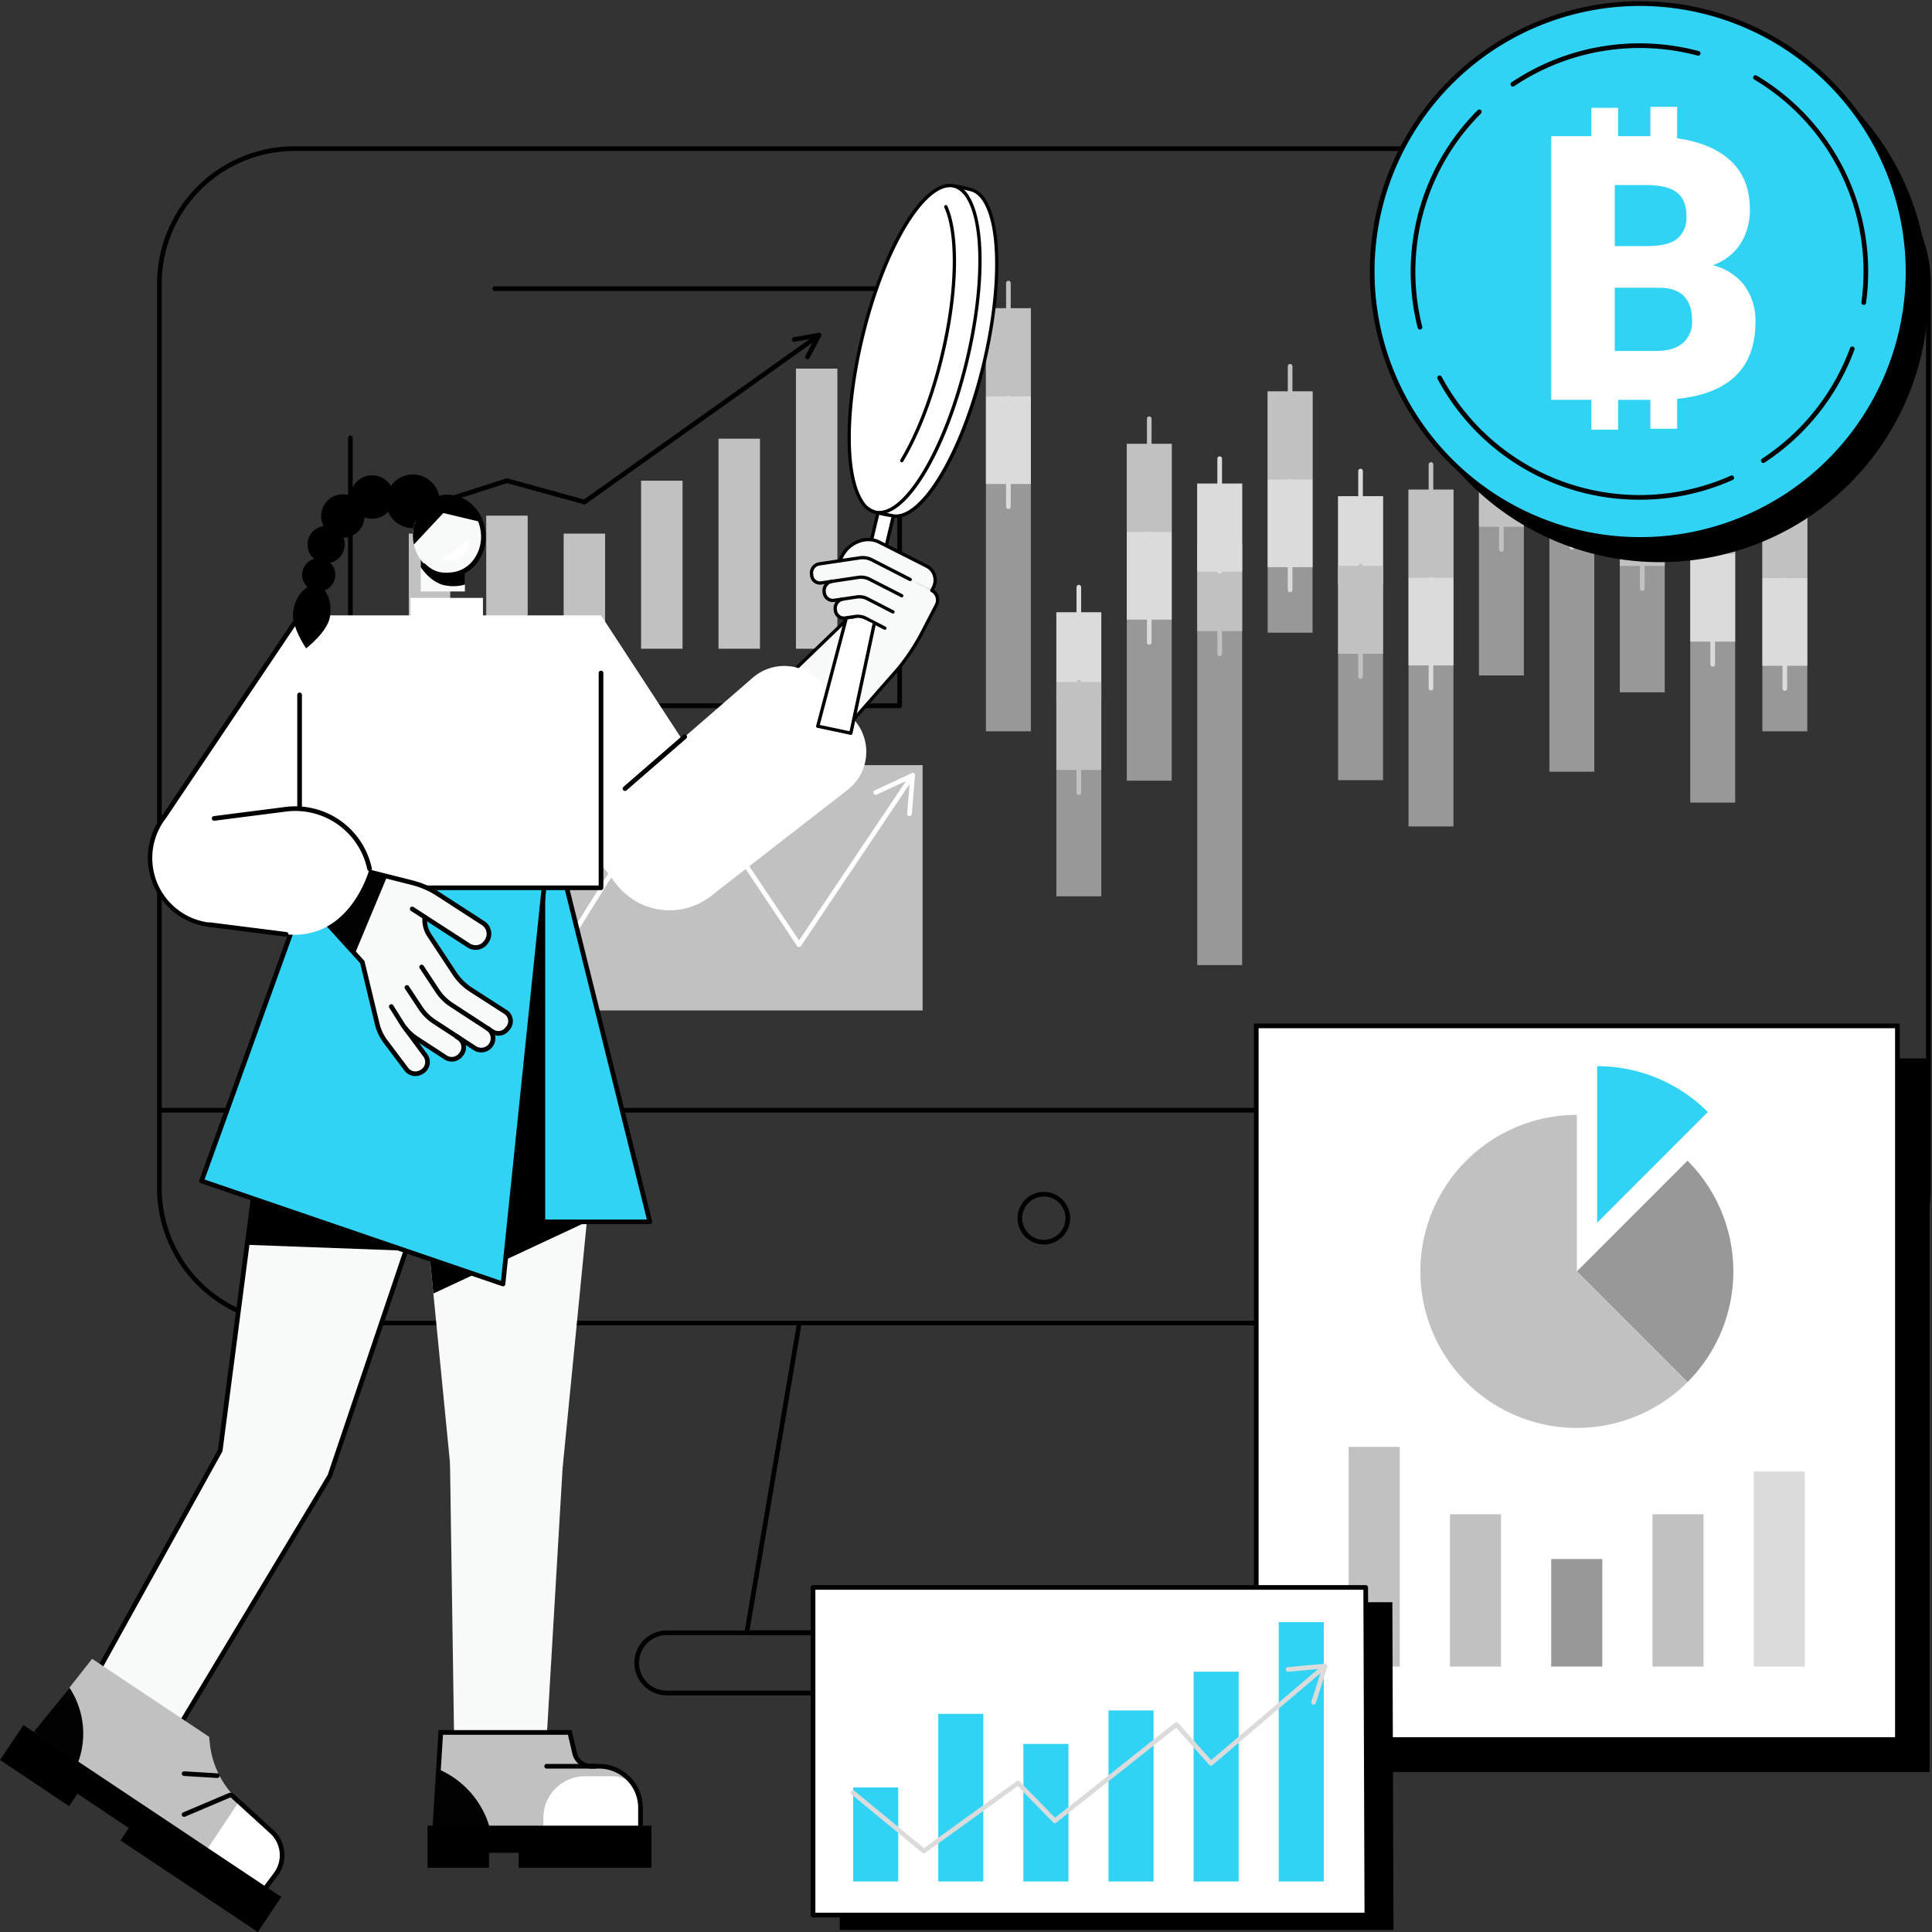 <svg xmlns="http://www.w3.org/2000/svg" xmlns:xlink="http://www.w3.org/1999/xlink" width="526" height="526" viewBox="0 0 526 526">
  <rect x="0" y="0" width="526" height="526" fill="#333333" stroke="none"/>
  <defs>
    <clipPath id="clip-path">
      <rect id="Rectangle_843" data-name="Rectangle 843" width="526" height="526" transform="translate(0 -0.349)" fill="none"/>
    </clipPath>
    <clipPath id="clip-path-2">
      <path id="Path_2828" data-name="Path 2828" d="M766.023,584.582c-.9.041-3.968.574-3.968.574l-15.37,29.938,19.338,3.049,5.5-31.143s-4.02-2.419-5.446-2.419h-.054" transform="translate(-746.685 -584.581)" fill="none"/>
    </clipPath>
  </defs>
  <g id="Group_1820" data-name="Group 1820" transform="translate(0 0.349)">
    <g id="Group_1817" data-name="Group 1817">
      <g id="Group_1816" data-name="Group 1816" clip-path="url(#clip-path)">
        <path id="Path_2694" data-name="Path 2694" d="M594.44,458.484H186.251A37.4,37.4,0,0,1,148.9,421.125V174.848a37.4,37.4,0,0,1,37.351-37.359H594.44a37.4,37.4,0,0,1,37.351,37.359V421.125a37.4,37.4,0,0,1-37.351,37.359M186.251,138.756a36.129,36.129,0,0,0-36.084,36.092V421.125a36.13,36.13,0,0,0,36.084,36.093H594.44a36.13,36.13,0,0,0,36.084-36.093V174.848a36.129,36.129,0,0,0-36.084-36.092Z" transform="translate(-106.139 -97.996)"/>
        <path id="Path_2695" data-name="Path 2695" d="M631.335,1050.146H149.951a.633.633,0,0,1,0-1.267H631.335a.633.633,0,0,1,0,1.267" transform="translate(-106.437 -747.598)"/>
        <path id="Path_2696" data-name="Path 2696" d="M868.17,1336.19H706.37a.633.633,0,0,1-.624-.739l14.317-84.333a.633.633,0,0,1,.624-.527H853.853a.633.633,0,0,1,.624.527l14.317,84.333a.633.633,0,0,1-.624.739m-161.05-1.267h160.3l-14.1-83.066h-132.1Z" transform="translate(-503.064 -891.369)"/>
        <path id="Path_2697" data-name="Path 2697" d="M815.6,1561.841H610.264a8.827,8.827,0,0,1,0-17.654H815.6a8.827,8.827,0,0,1,0,17.654m-205.336-16.387a7.56,7.56,0,0,0,0,15.121H815.6a7.56,7.56,0,0,0,0-15.121Z" transform="translate(-428.725 -1100.633)"/>
        <path id="Path_2698" data-name="Path 2698" d="M971.926,1142.824a7.158,7.158,0,1,1,7.14-7.157,7.157,7.157,0,0,1-7.14,7.157m0-13.049a5.891,5.891,0,1,0,5.873,5.891,5.889,5.889,0,0,0-5.873-5.891" transform="translate(-687.719 -804.355)"/>
        <rect id="Rectangle_784" data-name="Rectangle 784" width="12.228" height="115.189" transform="translate(268.429 83.572)" fill="#989898"/>
        <rect id="Rectangle_785" data-name="Rectangle 785" width="12.228" height="23.921" transform="translate(268.429 83.573)" fill="#c1c1c1"/>
        <path id="Path_2699" data-name="Path 2699" d="M954.427,296.534a.633.633,0,0,1-.633-.633V265.548a.633.633,0,1,1,1.266,0V295.9a.633.633,0,0,1-.633.633" transform="translate(-679.884 -188.82)" fill="#c1c1c1"/>
        <rect id="Rectangle_786" data-name="Rectangle 786" width="12.228" height="23.921" transform="translate(268.429 107.493)" fill="#dbdbdb"/>
        <path id="Path_2700" data-name="Path 2700" d="M954.427,404.873a.633.633,0,0,1-.633-.633V374.726a.633.633,0,1,1,1.266,0v29.513a.633.633,0,0,1-.633.633" transform="translate(-679.884 -266.638)" fill="#dbdbdb"/>
        <rect id="Rectangle_787" data-name="Rectangle 787" width="12.228" height="77.312" transform="translate(287.604 166.366)" fill="#989898"/>
        <rect id="Rectangle_788" data-name="Rectangle 788" width="12.228" height="23.921" transform="translate(287.604 166.366)" fill="#dbdbdb"/>
        <path id="Path_2701" data-name="Path 2701" d="M1021.2,591.371a.633.633,0,0,1-.633-.633V553.785a.633.633,0,1,1,1.266,0v36.952a.633.633,0,0,1-.633.633" transform="translate(-727.48 -394.264)" fill="#dbdbdb"/>
        <rect id="Rectangle_789" data-name="Rectangle 789" width="12.228" height="23.921" transform="translate(287.604 185.346)" fill="#c1c1c1"/>
        <path id="Path_2702" data-name="Path 2702" d="M1021.2,674.431a.633.633,0,0,1-.633-.633V643.69a.633.633,0,1,1,1.266,0V673.8a.633.633,0,0,1-.633.633" transform="translate(-727.48 -458.344)" fill="#c1c1c1"/>
        <rect id="Rectangle_790" data-name="Rectangle 790" width="12.228" height="91.681" transform="translate(306.78 120.513)" fill="#989898"/>
        <rect id="Rectangle_791" data-name="Rectangle 791" width="12.228" height="23.921" transform="translate(306.78 120.513)" fill="#c1c1c1"/>
        <path id="Path_2703" data-name="Path 2703" d="M1087.969,425.552a.633.633,0,0,1-.633-.633V394.153a.633.633,0,1,1,1.266,0v30.765a.633.633,0,0,1-.633.633" transform="translate(-775.076 -280.485)" fill="#c1c1c1"/>
        <rect id="Rectangle_792" data-name="Rectangle 792" width="12.228" height="23.921" transform="translate(306.78 144.434)" fill="#dbdbdb"/>
        <path id="Path_2704" data-name="Path 2704" d="M1087.969,533.383a.633.633,0,0,1-.633-.633V503.2a.633.633,0,0,1,1.266,0V532.75a.633.633,0,0,1-.633.633" transform="translate(-775.076 -358.208)" fill="#dbdbdb"/>
        <rect id="Rectangle_793" data-name="Rectangle 793" width="12.228" height="131.157" transform="translate(325.955 131.245)" fill="#989898"/>
        <rect id="Rectangle_794" data-name="Rectangle 794" width="12.228" height="23.921" transform="translate(325.955 147.541)" fill="#c1c1c1"/>
        <path id="Path_2705" data-name="Path 2705" d="M1154.74,525.836a.633.633,0,0,1-.633-.633V488.25a.633.633,0,1,1,1.266,0V525.2a.633.633,0,0,1-.633.633" transform="translate(-822.671 -347.553)" fill="#c1c1c1"/>
        <rect id="Rectangle_795" data-name="Rectangle 795" width="12.228" height="23.921" transform="translate(325.955 131.372)" fill="#dbdbdb"/>
        <path id="Path_2706" data-name="Path 2706" d="M1154.74,463.36a.633.633,0,0,1-.633-.633V431.961a.633.633,0,1,1,1.266,0v30.765a.633.633,0,0,1-.633.633" transform="translate(-822.671 -307.433)" fill="#dbdbdb"/>
        <rect id="Rectangle_796" data-name="Rectangle 796" width="12.228" height="65.691" transform="translate(345.13 106.223)" fill="#989898"/>
        <rect id="Rectangle_797" data-name="Rectangle 797" width="12.228" height="23.921" transform="translate(345.13 106.223)" fill="#c1c1c1"/>
        <path id="Path_2707" data-name="Path 2707" d="M1221.511,375.392a.633.633,0,0,1-.633-.633V344.406a.633.633,0,1,1,1.266,0v30.352a.633.633,0,0,1-.633.633" transform="translate(-870.267 -245.027)" fill="#c1c1c1"/>
        <rect id="Rectangle_798" data-name="Rectangle 798" width="12.228" height="23.921" transform="translate(345.13 130.144)" fill="#dbdbdb"/>
        <path id="Path_2708" data-name="Path 2708" d="M1221.511,483.728a.633.633,0,0,1-.633-.633V453.581a.633.633,0,1,1,1.266,0v29.513a.633.633,0,0,1-.633.633" transform="translate(-870.267 -322.843)" fill="#dbdbdb"/>
        <rect id="Rectangle_799" data-name="Rectangle 799" width="12.228" height="77.312" transform="translate(364.306 134.747)" fill="#989898"/>
        <rect id="Rectangle_800" data-name="Rectangle 800" width="12.228" height="23.921" transform="translate(364.306 134.747)" fill="#dbdbdb"/>
        <path id="Path_2709" data-name="Path 2709" d="M1288.282,481.294a.633.633,0,0,1-.633-.633V443.709a.633.633,0,1,1,1.266,0v36.952a.633.633,0,0,1-.633.633" transform="translate(-917.863 -315.806)" fill="#dbdbdb"/>
        <rect id="Rectangle_801" data-name="Rectangle 801" width="12.228" height="23.921" transform="translate(364.306 153.727)" fill="#c1c1c1"/>
        <path id="Path_2710" data-name="Path 2710" d="M1288.282,564.354a.633.633,0,0,1-.633-.633V533.613a.633.633,0,1,1,1.266,0v30.108a.633.633,0,0,1-.633.633" transform="translate(-917.863 -379.886)" fill="#c1c1c1"/>
        <rect id="Rectangle_802" data-name="Rectangle 802" width="12.228" height="91.681" transform="translate(383.481 132.969)" fill="#989898"/>
        <rect id="Rectangle_803" data-name="Rectangle 803" width="12.228" height="23.921" transform="translate(383.481 132.969)" fill="#c1c1c1"/>
        <path id="Path_2711" data-name="Path 2711" d="M1355.054,468.917a.633.633,0,0,1-.633-.633V437.518a.633.633,0,1,1,1.266,0v30.765a.633.633,0,0,1-.633.633" transform="translate(-965.459 -311.394)" fill="#c1c1c1"/>
        <rect id="Rectangle_804" data-name="Rectangle 804" width="12.228" height="23.921" transform="translate(383.481 156.89)" fill="#dbdbdb"/>
        <path id="Path_2712" data-name="Path 2712" d="M1355.054,576.748a.633.633,0,0,1-.633-.633V546.563a.633.633,0,1,1,1.266,0v29.551a.633.633,0,0,1-.633.633" transform="translate(-965.459 -389.116)" fill="#dbdbdb"/>
        <rect id="Rectangle_805" data-name="Rectangle 805" width="12.228" height="80.578" transform="translate(402.656 102.968)" fill="#989898"/>
        <rect id="Rectangle_806" data-name="Rectangle 806" width="12.228" height="23.921" transform="translate(402.656 119.136)" fill="#c1c1c1"/>
        <path id="Path_2713" data-name="Path 2713" d="M1421.825,426.949a.633.633,0,0,1-.633-.633V389.363a.633.633,0,1,1,1.266,0v36.952a.633.633,0,0,1-.633.633" transform="translate(-1013.055 -277.071)" fill="#c1c1c1"/>
        <rect id="Rectangle_807" data-name="Rectangle 807" width="12.228" height="23.921" transform="translate(402.656 102.968)" fill="#dbdbdb"/>
        <path id="Path_2714" data-name="Path 2714" d="M1421.825,364.471a.633.633,0,0,1-.633-.633V333.071a.633.633,0,1,1,1.266,0v30.766a.633.633,0,0,1-.633.633" transform="translate(-1013.055 -236.948)" fill="#dbdbdb"/>
        <rect id="Rectangle_808" data-name="Rectangle 808" width="12.228" height="115.189" transform="translate(421.831 94.568)" fill="#989898"/>
        <rect id="Rectangle_809" data-name="Rectangle 809" width="12.228" height="23.921" transform="translate(421.831 94.568)" fill="#c1c1c1"/>
        <path id="Path_2715" data-name="Path 2715" d="M1488.6,334.815a.633.633,0,0,1-.633-.633V303.829a.633.633,0,1,1,1.266,0v30.352a.633.633,0,0,1-.633.633" transform="translate(-1060.651 -216.106)" fill="#c1c1c1"/>
        <rect id="Rectangle_810" data-name="Rectangle 810" width="12.228" height="23.921" transform="translate(421.831 118.489)" fill="#dbdbdb"/>
        <path id="Path_2716" data-name="Path 2716" d="M1488.6,443.152a.633.633,0,0,1-.633-.633V413.005a.633.633,0,1,1,1.266,0v29.513a.633.633,0,0,1-.633.633" transform="translate(-1060.651 -293.922)" fill="#dbdbdb"/>
        <rect id="Rectangle_811" data-name="Rectangle 811" width="12.228" height="77.312" transform="translate(441.007 110.826)" fill="#989898"/>
        <rect id="Rectangle_812" data-name="Rectangle 812" width="12.228" height="23.921" transform="translate(441.007 110.825)" fill="#dbdbdb"/>
        <path id="Path_2717" data-name="Path 2717" d="M1555.367,398.015a.633.633,0,0,1-.633-.633V360.429a.633.633,0,1,1,1.266,0v36.952a.633.633,0,0,1-.633.633" transform="translate(-1108.247 -256.448)" fill="#dbdbdb"/>
        <rect id="Rectangle_813" data-name="Rectangle 813" width="12.228" height="23.921" transform="translate(441.007 129.806)" fill="#c1c1c1"/>
        <path id="Path_2718" data-name="Path 2718" d="M1555.367,481.076a.633.633,0,0,1-.633-.633V450.335a.633.633,0,1,1,1.266,0v30.108a.633.633,0,0,1-.633.633" transform="translate(-1108.247 -320.529)" fill="#c1c1c1"/>
        <rect id="Rectangle_814" data-name="Rectangle 814" width="12.228" height="91.681" transform="translate(460.182 126.488)" fill="#989898"/>
        <rect id="Rectangle_815" data-name="Rectangle 815" width="12.228" height="23.921" transform="translate(460.182 126.488)" fill="#c1c1c1"/>
        <path id="Path_2719" data-name="Path 2719" d="M1622.138,446.353a.633.633,0,0,1-.633-.633V414.954a.633.633,0,1,1,1.266,0V445.72a.633.633,0,0,1-.633.633" transform="translate(-1155.842 -295.311)" fill="#c1c1c1"/>
        <rect id="Rectangle_816" data-name="Rectangle 816" width="12.228" height="23.921" transform="translate(460.182 150.409)" fill="#dbdbdb"/>
        <path id="Path_2720" data-name="Path 2720" d="M1622.138,554.183a.633.633,0,0,1-.633-.633V524a.633.633,0,1,1,1.266,0v29.551a.633.633,0,0,1-.633.633" transform="translate(-1155.842 -373.033)" fill="#dbdbdb"/>
        <rect id="Rectangle_817" data-name="Rectangle 817" width="12.228" height="65.691" transform="translate(479.82 133.07)" fill="#989898"/>
        <rect id="Rectangle_818" data-name="Rectangle 818" width="12.228" height="23.921" transform="translate(479.82 133.07)" fill="#c1c1c1"/>
        <path id="Path_2721" data-name="Path 2721" d="M1690.522,468.855a.633.633,0,0,1-.633-.633V437.869a.633.633,0,1,1,1.266,0v30.352a.633.633,0,0,1-.633.633" transform="translate(-1204.588 -311.644)" fill="#c1c1c1"/>
        <rect id="Rectangle_819" data-name="Rectangle 819" width="12.228" height="23.921" transform="translate(479.82 156.991)" fill="#dbdbdb"/>
        <path id="Path_2722" data-name="Path 2722" d="M1690.522,577.191a.633.633,0,0,1-.633-.633V547.044a.633.633,0,1,1,1.266,0v29.514a.633.633,0,0,1-.633.633" transform="translate(-1204.588 -389.459)" fill="#dbdbdb"/>
        <rect id="Rectangle_820" data-name="Rectangle 820" width="11.287" height="31.343" transform="translate(111.297 144.932)" fill="#c1c1c1"/>
        <rect id="Rectangle_821" data-name="Rectangle 821" width="11.287" height="36.233" transform="translate(132.378 140.042)" fill="#c1c1c1"/>
        <rect id="Rectangle_822" data-name="Rectangle 822" width="11.287" height="31.343" transform="translate(153.459 144.932)" fill="#c1c1c1"/>
        <rect id="Rectangle_823" data-name="Rectangle 823" width="11.287" height="45.751" transform="translate(174.539 130.524)" fill="#c1c1c1"/>
        <rect id="Rectangle_824" data-name="Rectangle 824" width="11.287" height="57.189" transform="translate(195.619 119.086)" fill="#c1c1c1"/>
        <rect id="Rectangle_825" data-name="Rectangle 825" width="11.287" height="76.27" transform="translate(216.7 100.005)" fill="#c1c1c1"/>
        <path id="Path_2723" data-name="Path 2723" d="M401.555,363.41a.633.633,0,0,1-.193-1.236l22.252-7.11a.623.623,0,0,1,.361-.007l20.79,5.73,63-44.794a.633.633,0,0,1,.734,1.033l-63.241,44.968a.634.634,0,0,1-.535.094l-20.9-5.76-22.073,7.052a.616.616,0,0,1-.192.03" transform="translate(-285.785 -225.143)"/>
        <path id="Path_2724" data-name="Path 2724" d="M755.028,321.372a.633.633,0,0,1-.558-.931l2.54-4.782-5.473.973a.633.633,0,0,1-.221-1.247l6.753-1.2a.633.633,0,0,1,.67.921l-3.151,5.93a.633.633,0,0,1-.56.336" transform="translate(-535.181 -223.931)"/>
        <path id="Path_2725" data-name="Path 2725" d="M480.144,385.026H330.6a.633.633,0,0,1-.633-.633V311.456a.633.633,0,1,1,1.266,0v72.3H479.511v-112.3H369.9a.633.633,0,1,1,0-1.266H480.144a.633.633,0,0,1,.633.633V384.393a.633.633,0,0,1-.633.633" transform="translate(-235.207 -192.585)"/>
        <rect id="Rectangle_826" data-name="Rectangle 826" width="97.883" height="66.793" transform="translate(153.305 207.963)" fill="#c1c1c1"/>
        <path id="Path_2726" data-name="Path 2726" d="M515.3,788.1a.633.633,0,0,1-.536-.969l25.575-40.867a.633.633,0,0,1,.495-.3.647.647,0,0,1,.529.228l13.9,16.78,9.635-13.526a.661.661,0,0,1,.525-.266.633.633,0,0,1,.517.282l18.467,27.609,30.4-45.322a.633.633,0,0,1,1.052.705L584.94,778.565a.633.633,0,0,1-1.052,0l-18.483-27.633-9.581,13.449a.633.633,0,0,1-1,.037l-13.87-16.739L515.841,787.8a.632.632,0,0,1-.537.3" transform="translate(-366.868 -521.363)" fill="#fff"/>
        <path id="Path_2727" data-name="Path 2727" d="M837.87,743.221l-.052,0a.633.633,0,0,1-.58-.683l.765-9.4-9.052,4.2a.633.633,0,0,1-.533-1.149l10.038-4.66a.634.634,0,0,1,.9.626l-.854,10.481a.633.633,0,0,1-.63.582" transform="translate(-590.253 -521.364)" fill="#fff"/>
        <path id="Path_2728" data-name="Path 2728" d="M437.43,1183.81H406.81l-8.1-82.448h46.827Z" transform="translate(-284.206 -785.006)" fill="#f8fafa"/>
        <path id="Path_2729" data-name="Path 2729" d="M443.966,1117.309l-41.774,19.515-3.486-35.461h46.827Z" transform="translate(-284.206 -785.006)"/>
        <path id="Path_2730" data-name="Path 2730" d="M451.558,1483.9H428.1l-1.468-98.444,30.712.34Z" transform="translate(-304.114 -987.493)" fill="#f8fafa"/>
        <path id="Path_2731" data-name="Path 2731" d="M456.844,1650.043h-2.121a4.634,4.634,0,0,1-4.512-3.581l-1.313-5.625-35.121,0-1.656,26.48h56.028v-5.968a11.306,11.306,0,0,0-11.305-11.308" transform="translate(-293.768 -1169.521)" fill="#c1c1c1"/>
        <path id="Path_2732" data-name="Path 2732" d="M412.121,1692.195h15.125a24.578,24.578,0,0,0-14.1-16.458Z" transform="translate(-293.768 -1194.396)" fill="#020202"/>
        <path id="Path_2733" data-name="Path 2733" d="M541.595,1696.944v-5.968a11.273,11.273,0,0,0-.666-3.829,7.261,7.261,0,0,0-6.85-4.747h-7.618a11.307,11.307,0,0,0-11.305,11.308v3.235Z" transform="translate(-367.214 -1199.146)" fill="#fff"/>
        <path id="Path_2734" data-name="Path 2734" d="M405.28,1729.188v11.468h16.748v-4.064h8.084v4.064h36.132v-11.469Z" transform="translate(-288.892 -1232.493)"/>
        <path id="Path_2735" data-name="Path 2735" d="M467.11,1666.381H409.774l1.735-27.746,36.218,0,1.427,6.115a3.984,3.984,0,0,0,3.9,3.092h2.121a11.954,11.954,0,0,1,11.939,11.941Zm-55.988-1.267h54.721v-5.334a10.686,10.686,0,0,0-10.673-10.674H453.05a5.245,5.245,0,0,1-5.129-4.07l-1.2-5.136-34.023,0Z" transform="translate(-292.095 -1167.949)"/>
        <path id="Path_2736" data-name="Path 2736" d="M529.865,1671.95H516.7a.633.633,0,0,1,0-1.267h13.166a.633.633,0,0,1,0,1.267" transform="translate(-367.863 -1190.794)"/>
        <path id="Path_2737" data-name="Path 2737" d="M151.414,1176.707l-44.4,73.815L86.454,1233.2l35.132-63.415,10.725-82.148,45.617,10.58Z" transform="translate(-61.626 -775.225)" fill="#f8fafa"/>
        <path id="Path_2738" data-name="Path 2738" d="M105.441,1249.583a.633.633,0,0,1-.408-.149l-20.56-17.318a.633.633,0,0,1-.146-.791l35.074-63.31,10.709-82.029a.634.634,0,0,1,.771-.535l45.617,10.58a.634.634,0,0,1,.457.82l-26.514,78.486a.635.635,0,0,1-.057.124l-44.4,73.815a.635.635,0,0,1-.439.3.676.676,0,0,1-.1.009m-19.754-18.1,19.594,16.5,43.982-73.12,26.268-77.76-44.256-10.264L120.641,1168.3a.642.642,0,0,1-.074.225Zm64.154-56.347h0Z" transform="translate(-60.054 -773.654)"/>
        <path id="Path_2739" data-name="Path 2739" d="M281.023,1119.8l-3.471,9.941-43.047-1.589,2.334-20.364Z" transform="translate(-167.16 -789.586)"/>
        <path id="Path_2740" data-name="Path 2740" d="M77.036,1592.288c.051.382.117.99.192,1.725a24.646,24.646,0,0,0,7.291,15.132l.546.534,8.952,7.983a8.614,8.614,0,0,1,1.434,11.207l-4.177,5.818-63.064-42.06,16.983-21.577Z" transform="translate(-20.108 -1119.78)" fill="#c1c1c1"/>
        <path id="Path_2741" data-name="Path 2741" d="M211.7,1713.893l-8.783-7.831-9.611,14.417,15.651,10.438,4.177-5.817a8.614,8.614,0,0,0-1.434-11.207" transform="translate(-137.795 -1216.011)" fill="#fff"/>
        <path id="Path_2742" data-name="Path 2742" d="M6.387,1633.822,0,1643.348,18.821,1655.9l2.254-3.381,13.984,9.326-2.254,3.381,37.4,24.945,6.361-9.542Z" transform="translate(0 -1164.521)"/>
        <path id="Path_2743" data-name="Path 2743" d="M195.331,1724.311a.633.633,0,0,1-.505-1.014l2.537-3.367a8.075,8.075,0,0,0-1.016-10.876l-10.668-9.717a.139.139,0,0,0-.149-.026l-12.326,5.229a.633.633,0,0,1-.495-1.166l12.327-5.229a1.412,1.412,0,0,1,1.5.256l10.668,9.717a9.336,9.336,0,0,1,1.175,12.575l-2.537,3.367a.633.633,0,0,1-.507.252" transform="translate(-122.835 -1210.288)"/>
        <path id="Path_2744" data-name="Path 2744" d="M182,1679.507h-.038l-9.005-.541a.633.633,0,0,1,.076-1.264l9,.541a.633.633,0,0,1-.037,1.266" transform="translate(-122.862 -1195.794)"/>
        <path id="Path_2745" data-name="Path 2745" d="M43.986,1618.917A22.692,22.692,0,0,0,41.7,1598.41L31.979,1610.5c-.351-.234,12.008,8.421,12.008,8.421" transform="translate(-22.79 -1139.281)" fill="#020202"/>
        <path id="Path_2746" data-name="Path 2746" d="M400.835,923.021H314.111V828.777h63.283Z" transform="translate(-223.905 -590.718)" fill="#31d3f5"/>
        <rect id="Rectangle_827" data-name="Rectangle 827" width="10.522" height="94.244" transform="translate(137.914 238.059)"/>
        <path id="Path_2747" data-name="Path 2747" d="M273.136,939.948l-82.063-28.054,29.957-83.117h63.608Z" transform="translate(-136.2 -590.718)" fill="#31d3f5"/>
        <path id="Path_2748" data-name="Path 2748" d="M399.264,922.084h-37.65a.633.633,0,1,1,0-1.267h36.84l-23.127-92.978H312.539a.633.633,0,0,1,0-1.266h63.282a.633.633,0,0,1,.615.481L399.878,921.3a.633.633,0,0,1-.614.786" transform="translate(-222.333 -589.147)"/>
        <path id="Path_2749" data-name="Path 2749" d="M271.563,939.009a.632.632,0,0,1-.2-.034l-82.064-28.054a.634.634,0,0,1-.391-.814l29.957-83.117a.634.634,0,0,1,.6-.419h63.608a.633.633,0,0,1,.63.7l-11.5,111.17a.633.633,0,0,1-.63.568m-81.249-29.078,80.7,27.588,11.346-109.681H219.9Z" transform="translate(-134.627 -589.146)"/>
        <path id="Path_2750" data-name="Path 2750" d="M630.461,715.869a.436.436,0,0,1-.076-.07.452.452,0,0,1,.047-.637l12.2-10.54a.452.452,0,0,1,.59.684l-12.2,10.54a.452.452,0,0,1-.561.023" transform="translate(-449.273 -502.147)"/>
        <path id="Path_2751" data-name="Path 2751" d="M669.357,613.581l-29.451,26.173-14.5,34.933a18.994,18.994,0,0,0,20.89-5.6l38.846-44Z" transform="translate(-445.8 -437.335)" fill="#f8fafa"/>
        <path id="Path_2752" data-name="Path 2752" d="M674.892,643.9l1.088-.97c12.408-11.057,21.411-19.056,26.756-23.775a.452.452,0,1,0-.6-.678c-5.338,4.712-14.32,12.694-26.7,23.724l-.746,1.8a.449.449,0,0,0,.2-.1" transform="translate(-480.936 -440.745)"/>
        <path id="Path_2753" data-name="Path 2753" d="M675.085,690.881a.453.453,0,0,0-.637.037C664.6,702,659.9,707.373,652.11,716.277c-2.074,2.371-4.361,4.986-7.018,8.02-.257.24-.526.5-.8.764a23.33,23.33,0,0,1-3.644,3.054,18.747,18.747,0,0,1-7.914,2.476,21.257,21.257,0,0,1-7.7-1.227l-.346.832a22.141,22.141,0,0,0,8.067,1.3,19.781,19.781,0,0,0,8.359-2.606,23.943,23.943,0,0,0,3.8-3.174c.281-.269.553-.529.812-.771a.453.453,0,0,0,.032-.033c2.663-3.041,4.956-5.662,7.034-8.038,7.787-8.9,12.487-14.277,22.332-25.353a.452.452,0,0,0-.037-.638" transform="translate(-445.289 -492.35)"/>
        <path id="Path_2754" data-name="Path 2754" d="M774.879,537.663l-16.648-8.419-6.32,16.1-20.792,20.2,19.987,10.091L765.8,558.83a57.427,57.427,0,0,0,6.444-9.808l3.84-7.4a2.908,2.908,0,0,0-1.2-3.963" transform="translate(-521.157 -377.223)" fill="#f8fafa"/>
        <path id="Path_2755" data-name="Path 2755" d="M726.123,605.584a.459.459,0,0,1-.059-.052.452.452,0,0,1,.012-.639L747.9,583.861a.451.451,0,0,1,.765.33c-.032,3.116,2.534,5.53,4.948,6.75a.452.452,0,0,1-.408.806c-2.4-1.212-4.933-3.526-5.376-6.563L726.7,605.544a.452.452,0,0,1-.579.04" transform="translate(-517.463 -416.061)"/>
        <path id="Path_2756" data-name="Path 2756" d="M804.252,502.773l-4.183-.886,11.374-47.648,4.183.886Z" transform="translate(-570.305 -323.762)" fill="#fff"/>
        <path id="Path_2757" data-name="Path 2757" d="M798.681,501.13a.452.452,0,0,1-.173-.47l11.374-47.648a.452.452,0,0,1,.533-.337l4.183.886a.452.452,0,0,1,.346.547L803.57,501.757a.452.452,0,0,1-.533.337l-4.183-.886a.449.449,0,0,1-.173-.077m11.977-47.48-11.164,46.769,3.3.7,11.164-46.77Z" transform="translate(-569.184 -322.641)"/>
        <path id="Path_2758" data-name="Path 2758" d="M848.883,223.428c-5.856,24.53-17,43.061-24.883,41.39-.387-.082-4.209-.793-4.566-.967-6.916-3.377-4.681-23.146.887-46.474,5.49-23,12.573-41.609,20.317-42.357a46.564,46.564,0,0,1,4.566.967c7.887,1.671,9.534,22.911,3.679,47.441" transform="translate(-581.037 -124.745)" fill="#fff"/>
        <path id="Path_2759" data-name="Path 2759" d="M817.356,262.666c-5.47-3.99-4.992-19.622,1.426-46.514,4.537-19.006,11.813-41.842,20.713-42.7a23.1,23.1,0,0,1,3.975.8c.352.085.618.15.728.173a6.61,6.61,0,0,1,4.14,3.225c4.589,7.259,4.542,25.249-.116,44.763-6,25.146-17.167,43.475-25.416,41.727-.078-.016-.3-.059-.6-.118a34.755,34.755,0,0,1-4.066-.885,5.229,5.229,0,0,1-.781-.471m28.4-86.563a4.537,4.537,0,0,0-1.744-.795c-.114-.024-.39-.09-.754-.179-.9-.219-3.305-.8-3.678-.78-6.527.631-13.6,15.552-19.918,42.012-6.505,27.253-6.9,43.151-1.129,45.963.306.127,2.967.641,3.842.81.313.061.54.1.62.121,3.559.754,8.2-3.131,12.723-10.66,4.676-7.779,8.806-18.573,11.627-30.393,4.606-19.293,4.7-37,.231-44.07a7.292,7.292,0,0,0-1.819-2.03" transform="translate(-579.938 -123.626)"/>
        <path id="Path_2760" data-name="Path 2760" d="M837.18,222.205c-5.856,24.53-17,43.061-24.883,41.39s-9.534-22.911-3.679-47.441,17-43.061,24.883-41.39,9.534,22.911,3.679,47.441" transform="translate(-573.9 -124.49)" fill="#fff"/>
        <path id="Path_2761" data-name="Path 2761" d="M808.974,261.968a8.183,8.183,0,0,1-2.051-2.278c-4.589-7.259-4.543-25.248.116-44.763,6-25.146,17.167-43.475,25.416-41.727a6.608,6.608,0,0,1,4.141,3.225c4.589,7.259,4.543,25.247-.116,44.763-6,25.146-17.167,43.475-25.416,41.727a5.425,5.425,0,0,1-2.089-.946m25.038-87.09a4.538,4.538,0,0,0-1.745-.795c-3.56-.754-8.2,3.131-12.723,10.661-4.676,7.778-8.806,18.572-11.627,30.392-4.605,19.294-4.7,37-.231,44.071a5.75,5.75,0,0,0,3.564,2.824c3.56.753,8.2-3.132,12.723-10.661,4.677-7.779,8.806-18.573,11.628-30.393,4.606-19.294,4.7-37,.231-44.07a7.286,7.286,0,0,0-1.819-2.029" transform="translate(-572.761 -123.367)"/>
        <path id="Path_2762" data-name="Path 2762" d="M853.532,263.148a.452.452,0,0,1-.121-.6c4.409-7.334,8.3-17.508,10.961-28.651,4.005-16.779,4.4-32.5,1.015-40.041a.452.452,0,1,1,.824-.37c3.466,7.716,3.089,23.66-.959,40.621-2.681,11.23-6.61,21.5-11.066,28.906a.451.451,0,0,1-.62.155l-.034-.022" transform="translate(-608.283 -137.72)"/>
        <path id="Path_2763" data-name="Path 2763" d="M797.7,534.068l-11.948-6.127a5.459,5.459,0,0,0-3.306-.537l-11.017,1.641a2.5,2.5,0,0,0-2.093,2.73l.048.428a2.291,2.291,0,0,0,2.632,2.026l10.053-1.5a5.051,5.051,0,0,1,3.058.5L795.4,538.5Z" transform="translate(-548.389 -375.869)" fill="#f8fafa"/>
        <path id="Path_2764" data-name="Path 2764" d="M819.762,517.484l-12.946-6.547a6.68,6.68,0,0,0-4.006-.636l-.326.049a7.68,7.68,0,0,0-5.648,4.071l-.827,1.592,5.788-.841a4.1,4.1,0,0,1,2.443.393l16.913,8.554.393-.758a4.311,4.311,0,0,0-1.785-5.876" transform="translate(-567.412 -363.668)" fill="#f8fafa"/>
        <path id="Path_2765" data-name="Path 2765" d="M790.569,545.913l-7.124,1.061a2.58,2.58,0,0,0-2.165,2.824l.03.265a2.37,2.37,0,0,0,2.722,2.1l6.1-.909a4.8,4.8,0,0,1,2.906.472l8.571,4.406,2.3-4.428-10.294-5.292a5.033,5.033,0,0,0-3.048-.5" transform="translate(-556.901 -389.064)" fill="#f8fafa"/>
        <path id="Path_2766" data-name="Path 2766" d="M797.647,564.459l-3.68.554a2.561,2.561,0,0,0-2.145,2.8l.034.3a2.352,2.352,0,0,0,2.705,2.079l2.652-.4a4.8,4.8,0,0,1,2.906.472l6.726,3.473,2.3-4.428-8.449-4.358a5.033,5.033,0,0,0-3.048-.5" transform="translate(-564.416 -402.283)" fill="#f8fafa"/>
        <path id="Path_2767" data-name="Path 2767" d="M798.631,558.229l-.032-.026a.452.452,0,0,1-.042-.638l12.035-13.711a57.037,57.037,0,0,0,6.382-9.718l3.841-7.4a2.524,2.524,0,0,0,.169-1.952,2.378,2.378,0,0,0-1.2-1.409.453.453,0,0,1-.2-.612l.393-.758a3.981,3.981,0,0,0,.273-3.076,3.693,3.693,0,0,0-1.861-2.189l-12.907-6.527a6.2,6.2,0,0,0-3.736-.593,7.881,7.881,0,0,0-5.8,4.179l-.672,1.294a.452.452,0,0,1-.8-.417l.672-1.294a8.787,8.787,0,0,1,6.463-4.656,7.1,7.1,0,0,1,4.277.68l12.907,6.527a4.609,4.609,0,0,1,2.313,2.718,4.879,4.879,0,0,1-.332,3.77l-.2.38a3.3,3.3,0,0,1,1.255,1.7,3.424,3.424,0,0,1-.228,2.646l-3.84,7.4a57.972,57.972,0,0,1-6.495,9.885l-12.045,13.724a.452.452,0,0,1-.605.067" transform="translate(-566.29 -362.545)"/>
        <path id="Path_2768" data-name="Path 2768" d="M768.929,533.06l-.056-.042a2.745,2.745,0,0,1-1.057-1.887l-.049-.427a2.953,2.953,0,0,1,2.475-3.228l11.017-1.641a5.879,5.879,0,0,1,3.579.582l10.392,5.329a.452.452,0,1,1-.412.8l-10.393-5.329a4.981,4.981,0,0,0-3.033-.492l-11.017,1.641a2.042,2.042,0,0,0-1.711,2.232l.049.428a1.849,1.849,0,0,0,.71,1.273,1.794,1.794,0,0,0,1.406.358l10.053-1.5a5.475,5.475,0,0,1,3.331.542l8.719,4.47a.452.452,0,1,1-.412.8l-8.72-4.47a4.578,4.578,0,0,0-2.785-.452l-10.053,1.5a2.734,2.734,0,0,1-2.033-.493" transform="translate(-547.268 -374.746)"/>
        <path id="Path_2769" data-name="Path 2769" d="M791.425,570.531l-.055-.041a2.806,2.806,0,0,1-1.083-1.93l-.034-.3a3.019,3.019,0,0,1,2.527-3.3.452.452,0,1,1,.134.893,2.109,2.109,0,0,0-1.763,2.3l.034.3a1.911,1.911,0,0,0,.735,1.315,1.883,1.883,0,0,0,1.455.368l2.651-.4a5.222,5.222,0,0,1,3.18.517l5.17,2.68a.452.452,0,1,1-.416.8l-5.169-2.68a4.324,4.324,0,0,0-2.631-.427l-2.651.4a2.8,2.8,0,0,1-2.084-.5" transform="translate(-563.295 -402.676)"/>
        <path id="Path_2770" data-name="Path 2770" d="M780.885,553.749l-.057-.043a2.825,2.825,0,0,1-1.088-1.941l-.03-.264a3.038,3.038,0,0,1,2.548-3.321.452.452,0,1,1,.133.893,2.128,2.128,0,0,0-1.783,2.326l.03.265a1.929,1.929,0,0,0,.74,1.327,1.9,1.9,0,0,0,1.466.373l6.1-.909a5.22,5.22,0,0,1,3.179.517l7.014,3.612a.452.452,0,0,1-.414.8l-7.014-3.612a4.32,4.32,0,0,0-2.632-.427l-6.1.909a2.815,2.815,0,0,1-2.092-.507" transform="translate(-555.78 -390.715)"/>
        <path id="Path_2771" data-name="Path 2771" d="M513.178,658.574a18.321,18.321,0,0,1-25.69-3.4l-38.936-50.816,34.814-22.3,33.21,50.816a18.331,18.331,0,0,1-3.4,25.7" transform="translate(-319.736 -414.87)" fill="#fff"/>
        <path id="Path_2772" data-name="Path 2772" d="M149.571,662.6a18.321,18.321,0,0,0,25.69-3.4l40.594-52.979-32.789-24.164-36.893,54.846a18.331,18.331,0,0,0,3.4,25.7" transform="translate(-101.5 -414.869)" fill="#fff"/>
        <path id="Path_2773" data-name="Path 2773" d="M159.1,665.448a18.964,18.964,0,0,1-15.008-30.5l36.87-54.814a.633.633,0,0,1,.9-.156l32.789,24.164a.633.633,0,0,1,.127.895l-40.594,52.979a18.835,18.835,0,0,1-12.561,7.264,19.334,19.334,0,0,1-2.524.166m22.544-84.057-36.524,54.3a17.693,17.693,0,1,0,28.06,21.558l40.2-52.467Z" transform="translate(-99.923 -413.298)"/>
        <rect id="Rectangle_828" data-name="Rectangle 828" width="82.062" height="74.168" transform="translate(81.566 167.192)" fill="#fff"/>
        <path id="Path_2774" data-name="Path 2774" d="M364.516,694.205H282.453a.633.633,0,0,1-.633-.633V641.051a.633.633,0,0,1,1.266,0v51.888h80.8V635.086a.633.633,0,0,1,1.266,0v58.486a.633.633,0,0,1-.633.633" transform="translate(-200.887 -452.212)"/>
        <path id="Path_2775" data-name="Path 2775" d="M405.439,903.465l-11.193-7.3a13.151,13.151,0,0,1-3.782-3.759l-9.8-14.818L386.09,874l9,13.627a15.385,15.385,0,0,0,4.514,4.46l9.381,6.034a2.958,2.958,0,0,1,.626,4.435l-.334.382a2.957,2.957,0,0,1-3.841.529" transform="translate(-271.346 -622.949)" fill="#f8fafa"/>
        <path id="Path_2776" data-name="Path 2776" d="M395.763,919.446l-11.011-7.186a13.15,13.15,0,0,1-3.782-3.759l-7.117-10.61L376.6,890.1l9.249,14a13.259,13.259,0,0,0,3.89,3.843l9.515,6.12a3.207,3.207,0,1,1-3.487,5.384" transform="translate(-266.49 -634.424)" fill="#f8fafa"/>
        <path id="Path_2777" data-name="Path 2777" d="M373.118,932.747a3.068,3.068,0,0,1-3.984.551l-7.91-5.151a13.154,13.154,0,0,1-3.782-3.759l-9.8-14.818,5.426-3.586,9.249,14a13.255,13.255,0,0,0,3.89,3.843l6.431,4.106a3.07,3.07,0,0,1,.658,4.609Z" transform="translate(-247.807 -645.748)" fill="#f8fafa"/>
        <path id="Path_2778" data-name="Path 2778" d="M359.147,935.8a3.068,3.068,0,0,1-3.933-.842l-5.677-7.542a13.155,13.155,0,0,1-2.272-4.824l-4.154-17.274,6.323-1.518,3.916,16.318a13.26,13.26,0,0,0,2.344,4.94l4.644,6.055a3.07,3.07,0,0,1-.954,4.557Z" transform="translate(-244.577 -644.189)" fill="#f8fafa"/>
        <path id="Path_2779" data-name="Path 2779" d="M334.026,834.7l-.065,1.607a4.382,4.382,0,0,0,.71,2.573l4.684,7.169-9.865,13.922-23.161-24.781,8.123-13.925,16.12,4.069a23.57,23.57,0,0,1,7.034,3.063l12.3,7.959a3.462,3.462,0,0,1,1.027,4.787l-.171.265a3.46,3.46,0,0,1-4.786,1.027Z" transform="translate(-218.357 -585.362)" fill="#f8fafa"/>
        <path id="Path_2780" data-name="Path 2780" d="M356,860.531l-9.381-6.034a15.391,15.391,0,0,1-4.514-4.46l-7.731-11.7a4.381,4.381,0,0,1-.412-2.029l.065-1.607,11.955,7.733a3.461,3.461,0,0,0,4.786-1.027l.171-.265a3.462,3.462,0,0,0-1.027-4.787l-12.305-7.959a23.565,23.565,0,0,0-7.034-3.063l-16.12-4.069-8.123,13.925,10.564,11.3,4.153,17.27a13.154,13.154,0,0,0,2.272,4.825l5.678,7.543a3.069,3.069,0,0,0,3.933.842l.237-.131a3.07,3.07,0,0,0,.954-4.556l-4.644-6.056a13.23,13.23,0,0,1-1.046-1.607,13.148,13.148,0,0,0,3.344,3.141l7.91,5.151a3.069,3.069,0,0,0,3.984-.551l.178-.2a3.07,3.07,0,0,0-.658-4.608l-6.431-4.107a13.258,13.258,0,0,1-3.89-3.843l-1.5-2.276.028-.039,1.445,2.155a13.153,13.153,0,0,0,3.782,3.759l11.011,7.186a3.205,3.205,0,0,0,3.612-5.294l1.208.789a2.957,2.957,0,0,0,3.841-.53l.334-.382a2.958,2.958,0,0,0-.626-4.435m-14.4-1.652a13.246,13.246,0,0,1-2.194-1.77,13.109,13.109,0,0,0,1.848,1.464l8.909,5.815Z" transform="translate(-218.357 -585.362)" fill="#f8fafa"/>
        <path id="Path_2781" data-name="Path 2781" d="M306.328,835.189l8.123-13.925,9.31,2.35-8.849,21.211Z" transform="translate(-218.357 -585.363)" fill="#020202"/>
        <path id="Path_2782" data-name="Path 2782" d="M419.082,898.946a3.569,3.569,0,0,1-1.954-.578l-11.193-7.3a13.7,13.7,0,0,1-3.964-3.941l-4.317-6.528a.633.633,0,0,1,1.056-.7l4.317,6.528a12.439,12.439,0,0,0,3.6,3.578l11.193,7.3a2.333,2.333,0,0,0,3.019-.416l.334-.382a2.325,2.325,0,0,0-.492-3.486l-9.381-6.034a15.917,15.917,0,0,1-4.7-4.644l-6.849-10.367a8.312,8.312,0,0,1-1.378-4.946l.013-.322a.633.633,0,0,1,1.265.051l-.013.322a7.058,7.058,0,0,0,1.169,4.2l6.849,10.367a14.665,14.665,0,0,0,4.329,4.276l9.381,6.034a3.592,3.592,0,0,1,.76,5.385l-.334.381a3.6,3.6,0,0,1-2.71,1.222" transform="translate(-283.382 -617.322)"/>
        <path id="Path_2783" data-name="Path 2783" d="M404.426,950.817a3.817,3.817,0,0,1-2.09-.619l-11.011-7.186a13.7,13.7,0,0,1-3.964-3.94l-3.7-5.591a.633.633,0,1,1,1.056-.7l3.7,5.591a12.435,12.435,0,0,0,3.6,3.578l11.011,7.186a2.586,2.586,0,0,0,3.344-.461,2.546,2.546,0,0,0,.619-1.995,2.575,2.575,0,0,0-1.063-1.8.634.634,0,0,1,.734-1.033,3.837,3.837,0,0,1-2.236,6.965" transform="translate(-273.409 -664.646)"/>
        <path id="Path_2784" data-name="Path 2784" d="M329.886,876.409a3.713,3.713,0,0,1-2.969-1.471L321.24,867.4a13.706,13.706,0,0,1-2.382-5.057l-4.006-16.655-10.565-11.64a.633.633,0,0,1-.078-.745l8.123-13.926a.634.634,0,0,1,.7-.3l16.12,4.069a24.15,24.15,0,0,1,7.223,3.145l12.3,7.959a4.1,4.1,0,0,1,1.215,5.662l-.171.265a4.1,4.1,0,0,1-5.661,1.215l-15.38-9.948a.633.633,0,0,1,.688-1.064l15.38,9.948a2.83,2.83,0,0,0,3.91-.839l.171-.265a2.832,2.832,0,0,0-.839-3.911l-12.3-7.959a22.874,22.874,0,0,0-6.845-2.98l-15.658-3.952-7.649,13.114L315.9,844.951a.632.632,0,0,1,.147.278l4.043,16.813a12.451,12.451,0,0,0,2.162,4.592l5.677,7.542a2.448,2.448,0,0,0,3.122.668l.237-.13a2.437,2.437,0,0,0,.756-3.616l-5.294-7.159a.633.633,0,0,1,1.018-.753l5.288,7.15a3.7,3.7,0,0,1-1.158,5.488l-.238.13a3.673,3.673,0,0,1-1.775.455" transform="translate(-216.786 -583.79)"/>
        <path id="Path_2785" data-name="Path 2785" d="M385.858,966.232a3.673,3.673,0,0,1-2.012-.594l-7.91-5.152a13.7,13.7,0,0,1-3.965-3.94l-3.108-4.965a.633.633,0,1,1,1.073-.672l3.1,4.952a12.423,12.423,0,0,0,3.591,3.564l7.91,5.152a2.448,2.448,0,0,0,3.162-.437l.178-.2a2.437,2.437,0,0,0-.522-3.658l-.489-.312a.633.633,0,0,1,.681-1.068l.489.313a3.7,3.7,0,0,1,.794,5.559l-.178.2a3.711,3.711,0,0,1-2.795,1.259" transform="translate(-262.865 -677.556)"/>
        <path id="Path_2786" data-name="Path 2786" d="M219.729,799.426c-5.2-.534-20.743-2.633-20.743-2.633l1.163-28.929,19.549-2.508a20.571,20.571,0,0,1,22.756,16.217s-5.131,19.661-22.724,17.853" transform="translate(-141.841 -545.394)" fill="#fff"/>
        <path id="Path_2787" data-name="Path 2787" d="M218.158,876.916a.788.788,0,0,1-.081,0l-20.743-2.633a.633.633,0,1,1,.16-1.257l20.743,2.633a.633.633,0,0,1-.079,1.262" transform="translate(-140.269 -622.251)"/>
        <path id="Path_2788" data-name="Path 2788" d="M243.766,780.644a.633.633,0,0,1-.619-.5,20.032,20.032,0,0,0-22.055-15.718l-19.549,2.507a.633.633,0,0,1-.161-1.257l19.549-2.507a21.309,21.309,0,0,1,23.456,16.716.634.634,0,0,1-.491.749.643.643,0,0,1-.13.013" transform="translate(-143.155 -543.832)"/>
        <path id="Path_2789" data-name="Path 2789" d="M615.288,693.1l-22.769-29.716L627.29,633.2a13.117,13.117,0,0,1,18.362,1.143l9.2,10.245a13.124,13.124,0,0,1-1.716,19.131Z" transform="translate(-422.36 -449.026)" fill="#fff"/>
        <path id="Path_2790" data-name="Path 2790" d="M590.947,710.3a.633.633,0,0,1-.415-1.111l16.257-14.115a.633.633,0,0,1,.831.956l-16.257,14.115a.631.631,0,0,1-.415.155" transform="translate(-420.788 -495.312)"/>
        <rect id="Rectangle_829" data-name="Rectangle 829" width="19.726" height="9.728" transform="translate(111.759 162.431)" fill="#fff"/>
        <path id="Path_2791" data-name="Path 2791" d="M367.715,451.128A7.3,7.3,0,1,0,378,450.238a7.3,7.3,0,0,0-10.285.891" transform="translate(-260.894 -319.69)"/>
        <path id="Path_2792" data-name="Path 2792" d="M333.558,451.407a5.909,5.909,0,1,0,8.324-.721,5.911,5.911,0,0,0-8.324.721" transform="translate(-236.779 -320.242)"/>
        <path id="Path_2793" data-name="Path 2793" d="M305.85,469.443a5.909,5.909,0,1,0,8.324-.721,5.91,5.91,0,0,0-8.324.721" transform="translate(-217.028 -333.097)"/>
        <path id="Path_2794" data-name="Path 2794" d="M292.728,499.1a5.064,5.064,0,1,0,7.134-.618,5.065,5.065,0,0,0-7.134.618" transform="translate(-207.816 -354.451)"/>
        <path id="Path_2795" data-name="Path 2795" d="M287.5,529.544a4.513,4.513,0,1,0,6.358-.551,4.514,4.514,0,0,0-6.358.551" transform="translate(-204.179 -376.29)"/>
        <path id="Path_2796" data-name="Path 2796" d="M398.826,529.167h12.037L410.909,517l-12.041,1.021Z" transform="translate(-284.292 -368.496)" fill="#f8fafa"/>
        <path id="Path_2797" data-name="Path 2797" d="M398.913,522.58l.017-4.559L410.971,517v10.291a11.686,11.686,0,0,1-6.058.093c-3.333-1-5.431-3.992-6-4.8" transform="translate(-284.353 -368.496)"/>
        <path id="Path_2798" data-name="Path 2798" d="M391.464,481.28c.494,5.834,5.174,10.2,10.451,9.754s9.155-5.54,8.66-11.374-5.174-10.2-10.451-9.754-9.155,5.54-8.66,11.374" transform="translate(-279.014 -334.907)" fill="#f8fafa"/>
        <path id="Path_2799" data-name="Path 2799" d="M401.194,490.163a8.793,8.793,0,0,1-6.534-2.741.633.633,0,0,1,.859-.93c2.477,2.289,4.266,2.576,7.1,2.337a8.464,8.464,0,0,0,6.044-3.42,10.487,10.487,0,0,0,2.038-7.27c-.464-5.477-4.854-9.589-9.766-9.176a8.754,8.754,0,0,0-7.238,5.454.633.633,0,1,1-1.16-.508,10.129,10.129,0,0,1,8.291-6.207c5.613-.483,10.612,4.159,11.135,10.331a11.753,11.753,0,0,1-2.293,8.144,9.714,9.714,0,0,1-6.945,3.914c-.535.046-1.044.072-1.534.072" transform="translate(-279.772 -333.334)"/>
        <path id="Path_2800" data-name="Path 2800" d="M400.126,469.9c-5.277.448-9.155,5.54-8.66,11.374a11.819,11.819,0,0,0,.234,1.535l8.018-8.58,10.206,2.437a9.774,9.774,0,0,0-9.8-6.766" transform="translate(-279.014 -334.906)"/>
        <path id="Path_2801" data-name="Path 2801" d="M419.446,515.8a5.141,5.141,0,0,0,7.027-5.311Z" transform="translate(-298.99 -363.858)" fill="#fff"/>
        <path id="Path_2802" data-name="Path 2802" d="M287.789,562.084c-.661,4.174-6.5,8.621-6.5,8.621s-4.18-6.033-3.52-10.207,3.543-7.361,6.309-6.922,4.369,4.334,3.709,8.508" transform="translate(-197.95 -394.537)"/>
        <rect id="Rectangle_830" data-name="Rectangle 830" width="174.555" height="194.279" transform="translate(350.803 287.826)"/>
        <path id="Path_2803" data-name="Path 2803" d="M1195.529,1061.533c-.02-.005-.038-.005-.058-.01.02.005.039.005.058.01" transform="translate(-852.156 -756.61)" fill="#f8fafa"/>
        <rect id="Rectangle_831" data-name="Rectangle 831" width="174.555" height="194.279" transform="translate(342.026 278.965)" fill="#fff"/>
        <path id="Path_2804" data-name="Path 2804" d="M1364.6,1164.527H1188.78V968.981H1364.6Zm-174.555-1.266h173.288V970.248H1190.046Z" transform="translate(-847.387 -690.65)"/>
        <rect id="Rectangle_832" data-name="Rectangle 832" width="13.904" height="59.812" transform="translate(367.182 393.576)" fill="#c1c1c1"/>
        <rect id="Rectangle_833" data-name="Rectangle 833" width="13.904" height="41.469" transform="translate(394.755 411.921)" fill="#c1c1c1"/>
        <rect id="Rectangle_834" data-name="Rectangle 834" width="13.904" height="29.287" transform="translate(422.327 424.104)" fill="#989898"/>
        <rect id="Rectangle_835" data-name="Rectangle 835" width="13.904" height="41.469" transform="translate(449.897 411.921)" fill="#c1c1c1"/>
        <rect id="Rectangle_836" data-name="Rectangle 836" width="13.904" height="53.111" transform="translate(477.467 400.277)" fill="#dbdbdb"/>
        <path id="Path_2805" data-name="Path 2805" d="M1525.048,1159.24,1494.92,1129.1l30.128-30.135a42.624,42.624,0,0,1,0,60.27" transform="translate(-1065.61 -783.3)" fill="#989898"/>
        <path id="Path_2806" data-name="Path 2806" d="M1544.307,1021.807l-30.128,30.135v-42.617a42.47,42.47,0,0,1,30.128,12.482" transform="translate(-1079.338 -719.405)" fill="#31d3f5"/>
        <path id="Path_2807" data-name="Path 2807" d="M1389.161,1098.133l30.128,30.135a42.612,42.612,0,1,1-30.128-72.752Z" transform="translate(-959.851 -752.328)" fill="#c1c1c1"/>
        <path id="Path_2808" data-name="Path 2808" d="M946.541,1517.439H796.077v89.205H946.852Z" transform="translate(-567.46 -1081.568)"/>
        <path id="Path_2809" data-name="Path 2809" d="M921.274,1503.412H770.81v89.205H921.585Z" transform="translate(-549.449 -1071.57)" fill="#fff"/>
        <path id="Path_2810" data-name="Path 2810" d="M920.013,1591.679H769.237a.633.633,0,0,1-.633-.633V1501.84a.633.633,0,0,1,.633-.633H919.7a.634.634,0,0,1,.633.631l.311,89.2a.633.633,0,0,1-.633.636m-150.142-1.267H919.377l-.307-87.939H769.87Z" transform="translate(-547.877 -1069.998)"/>
        <rect id="Rectangle_837" data-name="Rectangle 837" width="12.267" height="25.609" transform="translate(232.278 486.29)" fill="#31d3f5"/>
        <rect id="Rectangle_838" data-name="Rectangle 838" width="12.267" height="45.634" transform="translate(255.451 466.265)" fill="#31d3f5"/>
        <rect id="Rectangle_839" data-name="Rectangle 839" width="12.267" height="37.457" transform="translate(278.625 474.442)" fill="#31d3f5"/>
        <rect id="Rectangle_840" data-name="Rectangle 840" width="12.267" height="46.568" transform="translate(301.798 465.331)" fill="#31d3f5"/>
        <rect id="Rectangle_841" data-name="Rectangle 841" width="12.267" height="57.115" transform="translate(324.972 454.784)" fill="#31d3f5"/>
        <rect id="Rectangle_842" data-name="Rectangle 842" width="12.267" height="70.611" transform="translate(348.145 441.289)" fill="#31d3f5"/>
        <path id="Path_2811" data-name="Path 2811" d="M826.5,1628.161a.63.63,0,0,1-.4-.145l-19.241-15.848a.633.633,0,1,1,.8-.977l18.864,15.537,25.231-18.21a.632.632,0,0,1,.823.071l9.639,9.87,32.654-25.863a.634.634,0,0,1,.866.076l8.985,10.1,30.26-25.762a.633.633,0,1,1,.82.965l-30.731,26.163a.634.634,0,0,1-.883-.061l-9-10.119-32.633,25.847a.633.633,0,0,1-.846-.055l-9.656-9.887-25.185,18.176a.63.63,0,0,1-.37.12" transform="translate(-574.977 -1123.922)" fill="#dbdbdb"/>
        <path id="Path_2812" data-name="Path 2812" d="M1226.482,1586.859a.633.633,0,0,1-.6-.826l2.851-8.957-9.151.833a.634.634,0,0,1-.115-1.262l10.1-.918a.634.634,0,0,1,.661.823l-3.14,9.866a.635.635,0,0,1-.6.441" transform="translate(-868.848 -1123.112)" fill="#dbdbdb"/>
        <path id="Path_2813" data-name="Path 2813" d="M1318.9,95.371a73.129,73.129,0,1,0,73.128-72.943A73.036,73.036,0,0,0,1318.9,95.371" transform="translate(-940.141 -15.986)"/>
        <path id="Path_2814" data-name="Path 2814" d="M1299.613,75.148A73.129,73.129,0,1,0,1372.741,2.2a73.036,73.036,0,0,0-73.128,72.943" transform="translate(-926.391 -1.572)" fill="#31d3f5"/>
        <path id="Path_2815" data-name="Path 2815" d="M1371.169,147.153a73.577,73.577,0,1,1,73.761-73.577,73.753,73.753,0,0,1-73.761,73.577m0-145.887a72.31,72.31,0,1,0,72.495,72.31,72.485,72.485,0,0,0-72.495-72.31" transform="translate(-924.819)"/>
        <path id="Path_2816" data-name="Path 2816" d="M1692.183,132.624a.6.6,0,0,1-.088-.006.633.633,0,0,1-.541-.714,60.871,60.871,0,0,0-29.167-60.631.633.633,0,1,1,.648-1.087,62.137,62.137,0,0,1,29.773,61.891.633.633,0,0,1-.626.547" transform="translate(-1184.764 -49.961)"/>
        <path id="Path_2817" data-name="Path 2817" d="M1670.067,358.934a.633.633,0,0,1-.347-1.164,61.378,61.378,0,0,0,23.981-30.128.633.633,0,1,1,1.19.434,62.655,62.655,0,0,1-24.478,30.755.632.632,0,0,1-.346.1" transform="translate(-1190.006 -233.234)"/>
        <path id="Path_2818" data-name="Path 2818" d="M1417.636,388.5a62.246,62.246,0,0,1-54.966-32.889.633.633,0,1,1,1.116-.6,61.167,61.167,0,0,0,78.73,26.948.633.633,0,0,1,.516,1.157,61.93,61.93,0,0,1-25.4,5.383" transform="translate(-971.286 -252.799)"/>
        <path id="Path_2819" data-name="Path 2819" d="M1339.912,162.477a.633.633,0,0,1-.613-.477,62.115,62.115,0,0,1,16.336-59.24.633.633,0,1,1,.894.9,60.848,60.848,0,0,0-16,58.032.633.633,0,0,1-.458.77.626.626,0,0,1-.156.02" transform="translate(-953.321 -73.111)"/>
        <path id="Path_2820" data-name="Path 2820" d="M1432.668,51.643a.633.633,0,0,1-.354-1.158,62.57,62.57,0,0,1,50.97-8.5.633.633,0,1,1-.327,1.223,61.306,61.306,0,0,0-49.936,8.327.632.632,0,0,1-.353.108" transform="translate(-1020.783 -28.421)"/>
        <path id="Path_2821" data-name="Path 2821" d="M1470.619,199.632V127.853H1496.4q13.849,0,21.071,5.078t7.22,14.74a17.083,17.083,0,0,1-2.563,9.515,14.933,14.933,0,0,1-7.541,5.817,15.129,15.129,0,0,1,8.625,5.521,16.064,16.064,0,0,1,3.007,9.86q0,10.551-6.678,15.85t-19.79,5.4Zm17.3-41.855h9.019q5.668-.048,8.083-2.077a7.369,7.369,0,0,0,2.415-5.983q0-4.548-2.612-6.551t-8.428-2h-8.478Zm0,11.339v17.205h11.336q4.682,0,7.2-2.144a7.508,7.508,0,0,0,2.514-6.039q0-8.972-8.921-9.022Z" transform="translate(-1048.288 -91.128)" fill="#fff"/>
        <path id="Path_2822" data-name="Path 2822" d="M1564.67,373.907h7.274V361.72c-2.429-.1-4.852-.246-7.274-.409Z" transform="translate(-1115.329 -257.528)" fill="#fff"/>
        <path id="Path_2823" data-name="Path 2823" d="M1564.67,100.087v13.4c2.425.069,4.85.137,7.274.163V100.087Z" transform="translate(-1115.329 -71.338)" fill="#fff"/>
        <path id="Path_2824" data-name="Path 2824" d="M1508.676,371.4h7.274V357.916c-2.413-.175-4.836-.34-7.274-.476Z" transform="translate(-1075.415 -254.768)" fill="#fff"/>
        <path id="Path_2825" data-name="Path 2825" d="M1508.676,100.979v13.216c2.425-.165,4.85-.229,7.274-.232V100.979Z" transform="translate(-1075.415 -71.974)" fill="#fff"/>
      </g>
    </g>
    <g id="Group_1819" data-name="Group 1819" transform="translate(214.426 167.911)">
      <g id="Group_1818" data-name="Group 1818" clip-path="url(#clip-path-2)">
        <path id="Path_2826" data-name="Path 2826" d="M784.275,594.76l-9.009-1.908L785.3,554.859l7.182,1.521Z" transform="translate(-767.053 -563.4)" fill="#fff"/>
        <path id="Path_2827" data-name="Path 2827" d="M773.88,592.1a.449.449,0,0,1-.119-.128.455.455,0,0,1-.052-.353l10.031-37.993a.452.452,0,0,1,.53-.326l7.182,1.521a.451.451,0,0,1,.348.536l-8.2,38.381a.451.451,0,0,1-.535.347l-9.009-1.908a.446.446,0,0,1-.173-.077M784.5,554.27l-9.8,37.118,8.1,1.716,8.015-37.5Z" transform="translate(-765.933 -562.279)"/>
      </g>
    </g>
  </g>
</svg>
